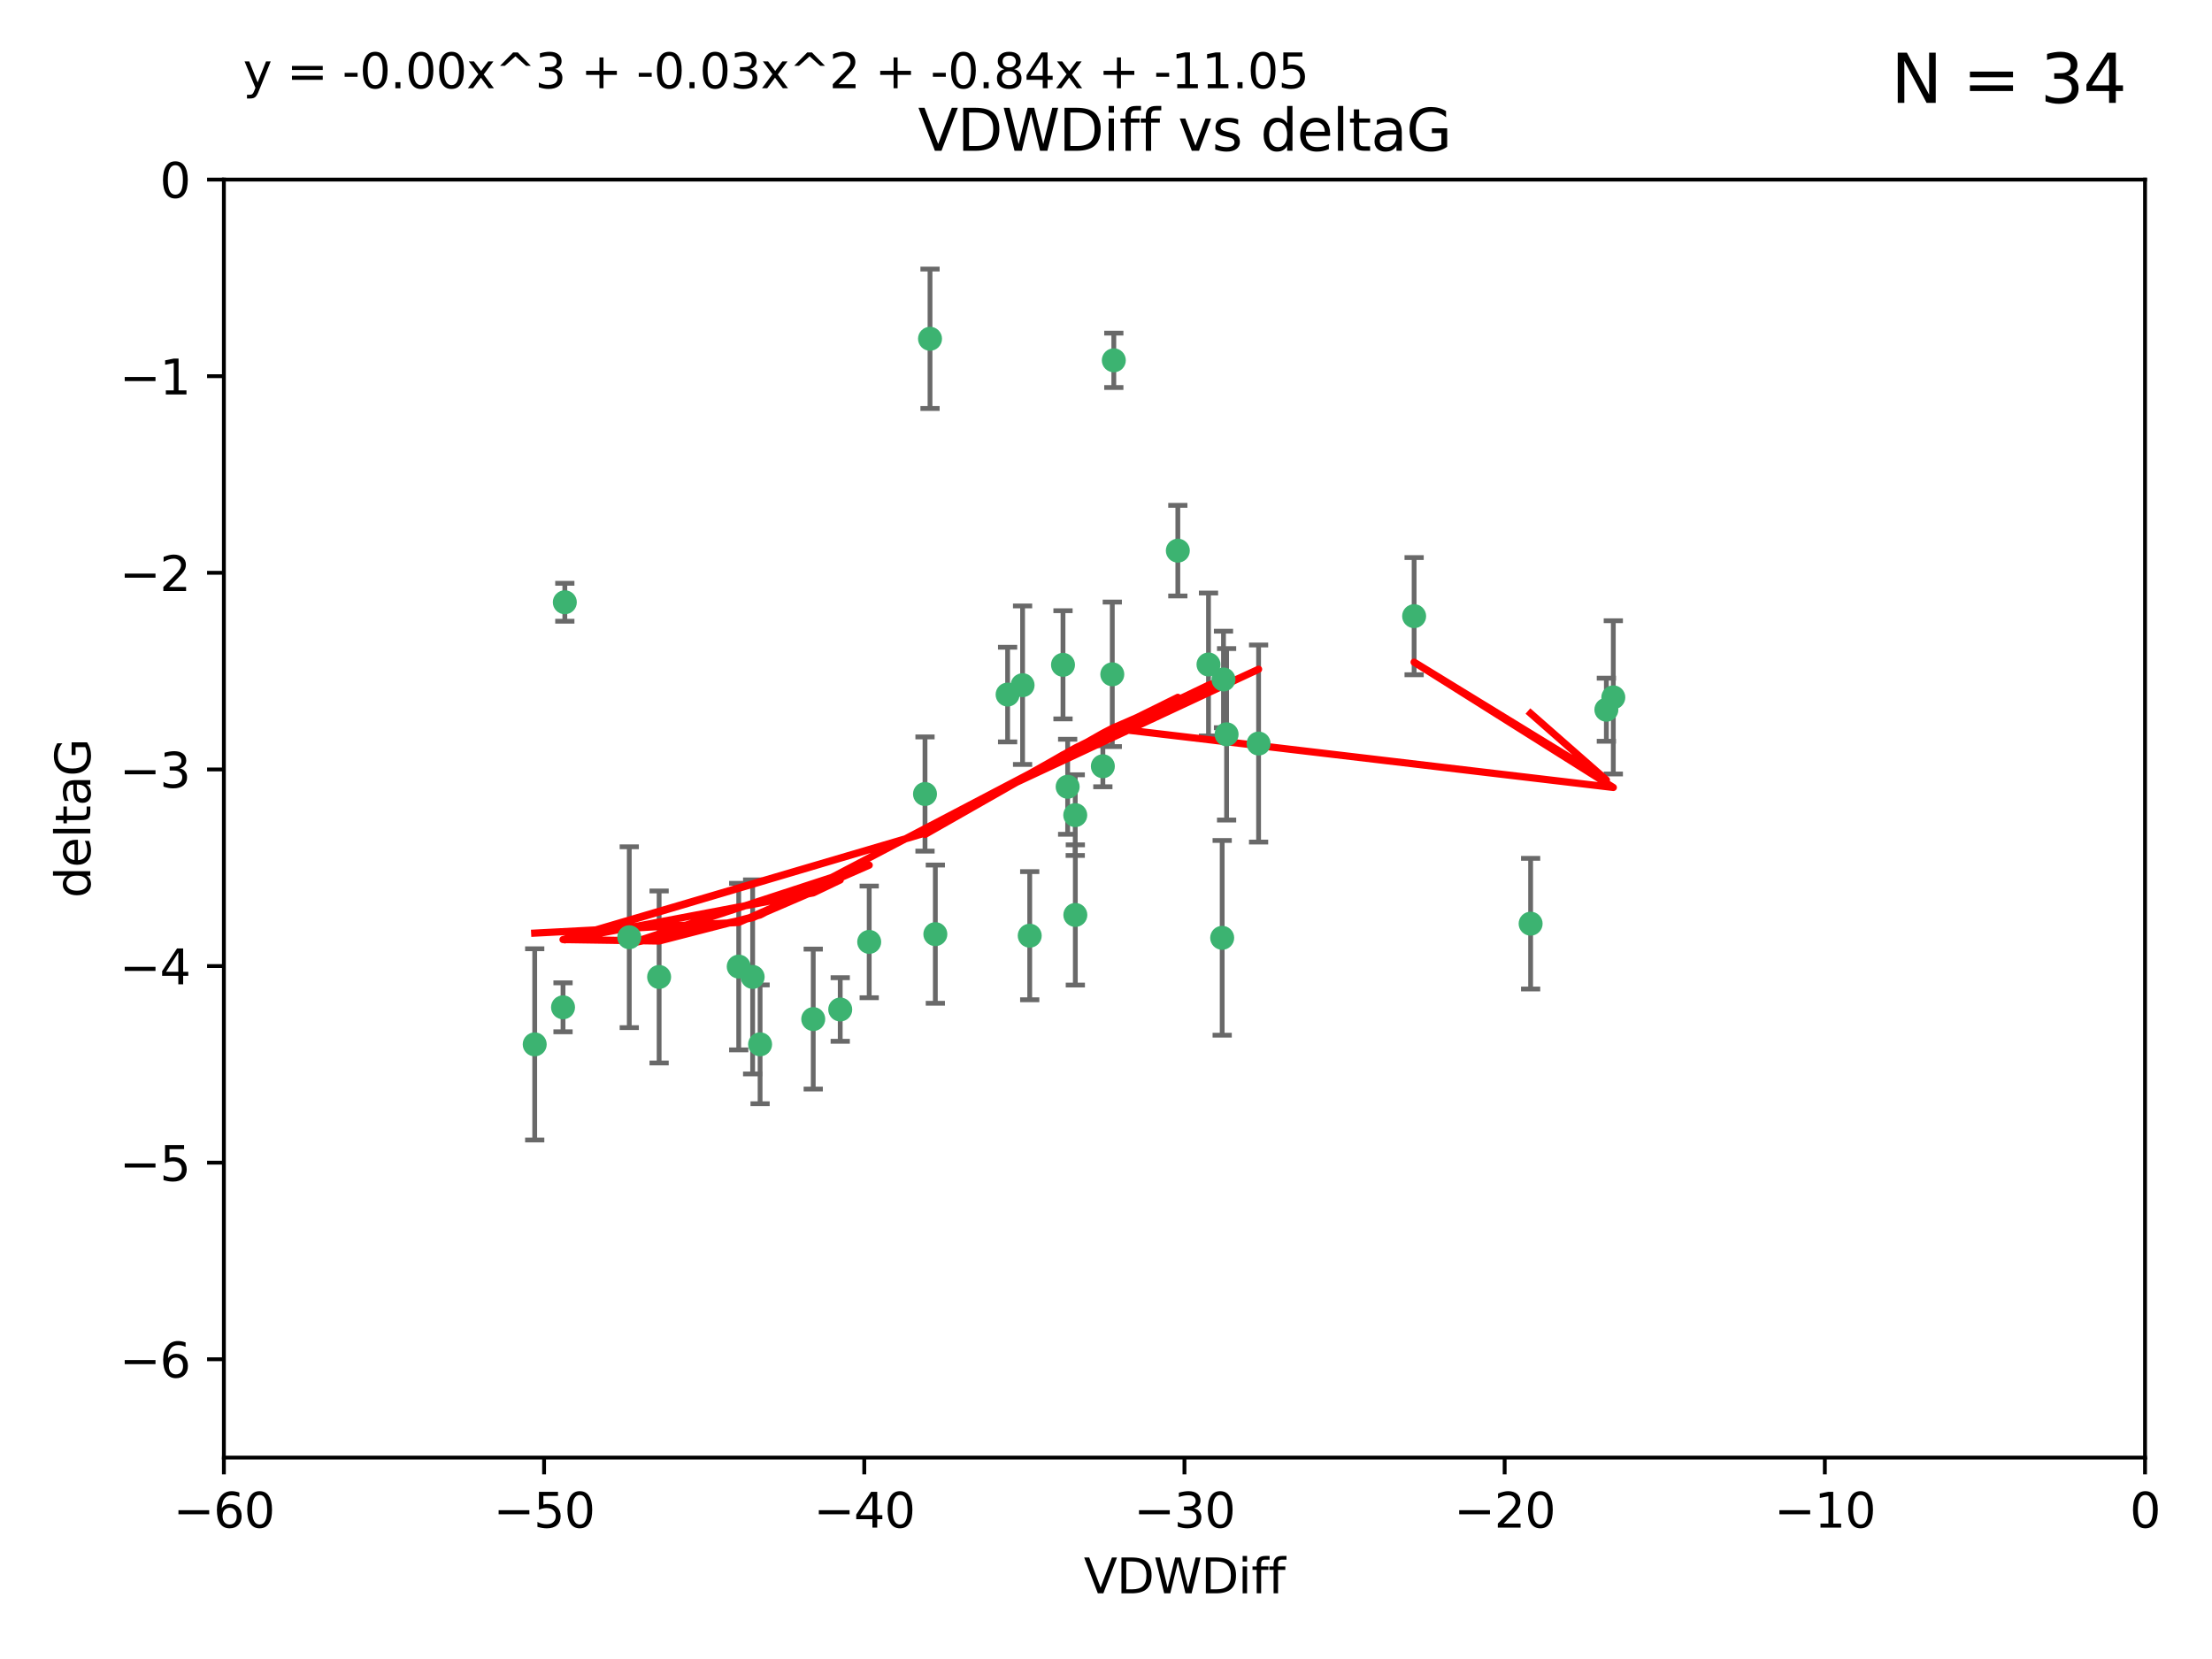 <?xml version="1.0" encoding="utf-8" standalone="no"?>
<!DOCTYPE svg PUBLIC "-//W3C//DTD SVG 1.1//EN"
  "http://www.w3.org/Graphics/SVG/1.1/DTD/svg11.dtd">
<svg xmlns:xlink="http://www.w3.org/1999/xlink" width="460.8pt" height="345.6pt" viewBox="0 0 460.8 345.6" xmlns="http://www.w3.org/2000/svg" version="1.1">
 <defs>
  <style type="text/css">*{stroke-linejoin: round; stroke-linecap: butt}</style>
 </defs>
 <g id="figure_1">
  <g id="patch_1">
   <path d="M 0 345.6 
L 460.8 345.6 
L 460.8 0 
L 0 0 
z
" style="fill: #ffffff"/>
  </g>
  <g id="axes_1">
   <g id="patch_2">
    <path d="M 46.64 303.64 
L 446.85 303.64 
L 446.85 37.411 
L 46.64 37.411 
z
" style="fill: #ffffff"/>
   </g>
   <g id="PathCollection_1">
    <defs>
     <path id="md5f025985d" d="M 0 1.118 
C 0.297 1.118 0.581 1 0.791 0.791 
C 1 0.581 1.118 0.297 1.118 0 
C 1.118 -0.297 1 -0.581 0.791 -0.791 
C 0.581 -1 0.297 -1.118 0 -1.118 
C -0.297 -1.118 -0.581 -1 -0.791 -0.791 
C -1 -0.581 -1.118 -0.297 -1.118 0 
C -1.118 0.297 -1 0.581 -0.791 0.791 
C -0.581 1 -0.297 1.118 0 1.118 
z
" style="stroke: #3cb371"/>
    </defs>
    <g clip-path="url(#p36d79fef6e)">
     <use xlink:href="#md5f025985d" x="111.391" y="217.561" style="fill: #3cb371; stroke: #3cb371"/>
     <use xlink:href="#md5f025985d" x="153.89" y="201.359" style="fill: #3cb371; stroke: #3cb371"/>
     <use xlink:href="#md5f025985d" x="181.071" y="196.215" style="fill: #3cb371; stroke: #3cb371"/>
     <use xlink:href="#md5f025985d" x="131.089" y="195.241" style="fill: #3cb371; stroke: #3cb371"/>
     <use xlink:href="#md5f025985d" x="156.79" y="203.512" style="fill: #3cb371; stroke: #3cb371"/>
     <use xlink:href="#md5f025985d" x="175.035" y="210.297" style="fill: #3cb371; stroke: #3cb371"/>
     <use xlink:href="#md5f025985d" x="169.413" y="212.292" style="fill: #3cb371; stroke: #3cb371"/>
     <use xlink:href="#md5f025985d" x="117.663" y="125.461" style="fill: #3cb371; stroke: #3cb371"/>
     <use xlink:href="#md5f025985d" x="193.74" y="70.573" style="fill: #3cb371; stroke: #3cb371"/>
     <use xlink:href="#md5f025985d" x="117.288" y="209.842" style="fill: #3cb371; stroke: #3cb371"/>
     <use xlink:href="#md5f025985d" x="137.308" y="203.521" style="fill: #3cb371; stroke: #3cb371"/>
     <use xlink:href="#md5f025985d" x="158.341" y="217.55" style="fill: #3cb371; stroke: #3cb371"/>
     <use xlink:href="#md5f025985d" x="214.511" y="194.921" style="fill: #3cb371; stroke: #3cb371"/>
     <use xlink:href="#md5f025985d" x="223.993" y="169.802" style="fill: #3cb371; stroke: #3cb371"/>
     <use xlink:href="#md5f025985d" x="224.011" y="190.598" style="fill: #3cb371; stroke: #3cb371"/>
     <use xlink:href="#md5f025985d" x="245.364" y="114.711" style="fill: #3cb371; stroke: #3cb371"/>
     <use xlink:href="#md5f025985d" x="209.904" y="144.69" style="fill: #3cb371; stroke: #3cb371"/>
     <use xlink:href="#md5f025985d" x="262.187" y="154.893" style="fill: #3cb371; stroke: #3cb371"/>
     <use xlink:href="#md5f025985d" x="213.022" y="142.737" style="fill: #3cb371; stroke: #3cb371"/>
     <use xlink:href="#md5f025985d" x="232.028" y="75.06" style="fill: #3cb371; stroke: #3cb371"/>
     <use xlink:href="#md5f025985d" x="229.746" y="159.625" style="fill: #3cb371; stroke: #3cb371"/>
     <use xlink:href="#md5f025985d" x="192.695" y="165.409" style="fill: #3cb371; stroke: #3cb371"/>
     <use xlink:href="#md5f025985d" x="194.849" y="194.602" style="fill: #3cb371; stroke: #3cb371"/>
     <use xlink:href="#md5f025985d" x="221.442" y="138.495" style="fill: #3cb371; stroke: #3cb371"/>
     <use xlink:href="#md5f025985d" x="251.752" y="138.426" style="fill: #3cb371; stroke: #3cb371"/>
     <use xlink:href="#md5f025985d" x="255.522" y="152.969" style="fill: #3cb371; stroke: #3cb371"/>
     <use xlink:href="#md5f025985d" x="222.412" y="163.898" style="fill: #3cb371; stroke: #3cb371"/>
     <use xlink:href="#md5f025985d" x="254.876" y="141.544" style="fill: #3cb371; stroke: #3cb371"/>
     <use xlink:href="#md5f025985d" x="254.602" y="195.366" style="fill: #3cb371; stroke: #3cb371"/>
     <use xlink:href="#md5f025985d" x="231.711" y="140.472" style="fill: #3cb371; stroke: #3cb371"/>
     <use xlink:href="#md5f025985d" x="336.082" y="145.275" style="fill: #3cb371; stroke: #3cb371"/>
     <use xlink:href="#md5f025985d" x="294.588" y="128.358" style="fill: #3cb371; stroke: #3cb371"/>
     <use xlink:href="#md5f025985d" x="334.635" y="147.846" style="fill: #3cb371; stroke: #3cb371"/>
     <use xlink:href="#md5f025985d" x="318.857" y="192.417" style="fill: #3cb371; stroke: #3cb371"/>
    </g>
   </g>
   <g id="matplotlib.axis_1">
    <g id="xtick_1">
     <g id="line2d_1">
      <defs>
       <path id="mb05885ec20" d="M 0 0 
L 0 3.5 
" style="stroke: #000000; stroke-width: 0.8"/>
      </defs>
      <g>
       <use xlink:href="#mb05885ec20" x="46.64" y="303.64" style="stroke: #000000; stroke-width: 0.8"/>
      </g>
     </g>
     <g id="text_1">
      <!-- −60 -->
      <g transform="translate(36.088 318.238)scale(0.1 -0.1)">
       <defs>
        <path id="DejaVuSans-2212" d="M 678 2272 
L 4684 2272 
L 4684 1741 
L 678 1741 
L 678 2272 
z
" transform="scale(0.016)"/>
        <path id="DejaVuSans-36" d="M 2113 2584 
Q 1688 2584 1439 2293 
Q 1191 2003 1191 1497 
Q 1191 994 1439 701 
Q 1688 409 2113 409 
Q 2538 409 2786 701 
Q 3034 994 3034 1497 
Q 3034 2003 2786 2293 
Q 2538 2584 2113 2584 
z
M 3366 4563 
L 3366 3988 
Q 3128 4100 2886 4159 
Q 2644 4219 2406 4219 
Q 1781 4219 1451 3797 
Q 1122 3375 1075 2522 
Q 1259 2794 1537 2939 
Q 1816 3084 2150 3084 
Q 2853 3084 3261 2657 
Q 3669 2231 3669 1497 
Q 3669 778 3244 343 
Q 2819 -91 2113 -91 
Q 1303 -91 875 529 
Q 447 1150 447 2328 
Q 447 3434 972 4092 
Q 1497 4750 2381 4750 
Q 2619 4750 2861 4703 
Q 3103 4656 3366 4563 
z
" transform="scale(0.016)"/>
        <path id="DejaVuSans-30" d="M 2034 4250 
Q 1547 4250 1301 3770 
Q 1056 3291 1056 2328 
Q 1056 1369 1301 889 
Q 1547 409 2034 409 
Q 2525 409 2770 889 
Q 3016 1369 3016 2328 
Q 3016 3291 2770 3770 
Q 2525 4250 2034 4250 
z
M 2034 4750 
Q 2819 4750 3233 4129 
Q 3647 3509 3647 2328 
Q 3647 1150 3233 529 
Q 2819 -91 2034 -91 
Q 1250 -91 836 529 
Q 422 1150 422 2328 
Q 422 3509 836 4129 
Q 1250 4750 2034 4750 
z
" transform="scale(0.016)"/>
       </defs>
       <use xlink:href="#DejaVuSans-2212"/>
       <use xlink:href="#DejaVuSans-36" x="83.789"/>
       <use xlink:href="#DejaVuSans-30" x="147.412"/>
      </g>
     </g>
    </g>
    <g id="xtick_2">
     <g id="line2d_2">
      <g>
       <use xlink:href="#mb05885ec20" x="113.342" y="303.64" style="stroke: #000000; stroke-width: 0.8"/>
      </g>
     </g>
     <g id="text_2">
      <!-- −50 -->
      <g transform="translate(102.789 318.238)scale(0.1 -0.1)">
       <defs>
        <path id="DejaVuSans-35" d="M 691 4666 
L 3169 4666 
L 3169 4134 
L 1269 4134 
L 1269 2991 
Q 1406 3038 1543 3061 
Q 1681 3084 1819 3084 
Q 2600 3084 3056 2656 
Q 3513 2228 3513 1497 
Q 3513 744 3044 326 
Q 2575 -91 1722 -91 
Q 1428 -91 1123 -41 
Q 819 9 494 109 
L 494 744 
Q 775 591 1075 516 
Q 1375 441 1709 441 
Q 2250 441 2565 725 
Q 2881 1009 2881 1497 
Q 2881 1984 2565 2268 
Q 2250 2553 1709 2553 
Q 1456 2553 1204 2497 
Q 953 2441 691 2322 
L 691 4666 
z
" transform="scale(0.016)"/>
       </defs>
       <use xlink:href="#DejaVuSans-2212"/>
       <use xlink:href="#DejaVuSans-35" x="83.789"/>
       <use xlink:href="#DejaVuSans-30" x="147.412"/>
      </g>
     </g>
    </g>
    <g id="xtick_3">
     <g id="line2d_3">
      <g>
       <use xlink:href="#mb05885ec20" x="180.043" y="303.64" style="stroke: #000000; stroke-width: 0.8"/>
      </g>
     </g>
     <g id="text_3">
      <!-- −40 -->
      <g transform="translate(169.491 318.238)scale(0.1 -0.1)">
       <defs>
        <path id="DejaVuSans-34" d="M 2419 4116 
L 825 1625 
L 2419 1625 
L 2419 4116 
z
M 2253 4666 
L 3047 4666 
L 3047 1625 
L 3713 1625 
L 3713 1100 
L 3047 1100 
L 3047 0 
L 2419 0 
L 2419 1100 
L 313 1100 
L 313 1709 
L 2253 4666 
z
" transform="scale(0.016)"/>
       </defs>
       <use xlink:href="#DejaVuSans-2212"/>
       <use xlink:href="#DejaVuSans-34" x="83.789"/>
       <use xlink:href="#DejaVuSans-30" x="147.412"/>
      </g>
     </g>
    </g>
    <g id="xtick_4">
     <g id="line2d_4">
      <g>
       <use xlink:href="#mb05885ec20" x="246.745" y="303.64" style="stroke: #000000; stroke-width: 0.8"/>
      </g>
     </g>
     <g id="text_4">
      <!-- −30 -->
      <g transform="translate(236.193 318.238)scale(0.1 -0.1)">
       <defs>
        <path id="DejaVuSans-33" d="M 2597 2516 
Q 3050 2419 3304 2112 
Q 3559 1806 3559 1356 
Q 3559 666 3084 287 
Q 2609 -91 1734 -91 
Q 1441 -91 1130 -33 
Q 819 25 488 141 
L 488 750 
Q 750 597 1062 519 
Q 1375 441 1716 441 
Q 2309 441 2620 675 
Q 2931 909 2931 1356 
Q 2931 1769 2642 2001 
Q 2353 2234 1838 2234 
L 1294 2234 
L 1294 2753 
L 1863 2753 
Q 2328 2753 2575 2939 
Q 2822 3125 2822 3475 
Q 2822 3834 2567 4026 
Q 2313 4219 1838 4219 
Q 1578 4219 1281 4162 
Q 984 4106 628 3988 
L 628 4550 
Q 988 4650 1302 4700 
Q 1616 4750 1894 4750 
Q 2613 4750 3031 4423 
Q 3450 4097 3450 3541 
Q 3450 3153 3228 2886 
Q 3006 2619 2597 2516 
z
" transform="scale(0.016)"/>
       </defs>
       <use xlink:href="#DejaVuSans-2212"/>
       <use xlink:href="#DejaVuSans-33" x="83.789"/>
       <use xlink:href="#DejaVuSans-30" x="147.412"/>
      </g>
     </g>
    </g>
    <g id="xtick_5">
     <g id="line2d_5">
      <g>
       <use xlink:href="#mb05885ec20" x="313.447" y="303.64" style="stroke: #000000; stroke-width: 0.8"/>
      </g>
     </g>
     <g id="text_5">
      <!-- −20 -->
      <g transform="translate(302.894 318.238)scale(0.1 -0.1)">
       <defs>
        <path id="DejaVuSans-32" d="M 1228 531 
L 3431 531 
L 3431 0 
L 469 0 
L 469 531 
Q 828 903 1448 1529 
Q 2069 2156 2228 2338 
Q 2531 2678 2651 2914 
Q 2772 3150 2772 3378 
Q 2772 3750 2511 3984 
Q 2250 4219 1831 4219 
Q 1534 4219 1204 4116 
Q 875 4013 500 3803 
L 500 4441 
Q 881 4594 1212 4672 
Q 1544 4750 1819 4750 
Q 2544 4750 2975 4387 
Q 3406 4025 3406 3419 
Q 3406 3131 3298 2873 
Q 3191 2616 2906 2266 
Q 2828 2175 2409 1742 
Q 1991 1309 1228 531 
z
" transform="scale(0.016)"/>
       </defs>
       <use xlink:href="#DejaVuSans-2212"/>
       <use xlink:href="#DejaVuSans-32" x="83.789"/>
       <use xlink:href="#DejaVuSans-30" x="147.412"/>
      </g>
     </g>
    </g>
    <g id="xtick_6">
     <g id="line2d_6">
      <g>
       <use xlink:href="#mb05885ec20" x="380.148" y="303.64" style="stroke: #000000; stroke-width: 0.8"/>
      </g>
     </g>
     <g id="text_6">
      <!-- −10 -->
      <g transform="translate(369.596 318.238)scale(0.1 -0.1)">
       <defs>
        <path id="DejaVuSans-31" d="M 794 531 
L 1825 531 
L 1825 4091 
L 703 3866 
L 703 4441 
L 1819 4666 
L 2450 4666 
L 2450 531 
L 3481 531 
L 3481 0 
L 794 0 
L 794 531 
z
" transform="scale(0.016)"/>
       </defs>
       <use xlink:href="#DejaVuSans-2212"/>
       <use xlink:href="#DejaVuSans-31" x="83.789"/>
       <use xlink:href="#DejaVuSans-30" x="147.412"/>
      </g>
     </g>
    </g>
    <g id="xtick_7">
     <g id="line2d_7">
      <g>
       <use xlink:href="#mb05885ec20" x="446.85" y="303.64" style="stroke: #000000; stroke-width: 0.8"/>
      </g>
     </g>
     <g id="text_7">
      <!-- 0 -->
      <g transform="translate(443.669 318.238)scale(0.1 -0.1)">
       <use xlink:href="#DejaVuSans-30"/>
      </g>
     </g>
    </g>
    <g id="text_8">
     <!-- VDWDiff -->
     <g transform="translate(225.772 331.917)scale(0.1 -0.1)">
      <defs>
       <path id="DejaVuSans-56" d="M 1831 0 
L 50 4666 
L 709 4666 
L 2188 738 
L 3669 4666 
L 4325 4666 
L 2547 0 
L 1831 0 
z
" transform="scale(0.016)"/>
       <path id="DejaVuSans-44" d="M 1259 4147 
L 1259 519 
L 2022 519 
Q 2988 519 3436 956 
Q 3884 1394 3884 2338 
Q 3884 3275 3436 3711 
Q 2988 4147 2022 4147 
L 1259 4147 
z
M 628 4666 
L 1925 4666 
Q 3281 4666 3915 4102 
Q 4550 3538 4550 2338 
Q 4550 1131 3912 565 
Q 3275 0 1925 0 
L 628 0 
L 628 4666 
z
" transform="scale(0.016)"/>
       <path id="DejaVuSans-57" d="M 213 4666 
L 850 4666 
L 1831 722 
L 2809 4666 
L 3519 4666 
L 4500 722 
L 5478 4666 
L 6119 4666 
L 4947 0 
L 4153 0 
L 3169 4050 
L 2175 0 
L 1381 0 
L 213 4666 
z
" transform="scale(0.016)"/>
       <path id="DejaVuSans-69" d="M 603 3500 
L 1178 3500 
L 1178 0 
L 603 0 
L 603 3500 
z
M 603 4863 
L 1178 4863 
L 1178 4134 
L 603 4134 
L 603 4863 
z
" transform="scale(0.016)"/>
       <path id="DejaVuSans-66" d="M 2375 4863 
L 2375 4384 
L 1825 4384 
Q 1516 4384 1395 4259 
Q 1275 4134 1275 3809 
L 1275 3500 
L 2222 3500 
L 2222 3053 
L 1275 3053 
L 1275 0 
L 697 0 
L 697 3053 
L 147 3053 
L 147 3500 
L 697 3500 
L 697 3744 
Q 697 4328 969 4595 
Q 1241 4863 1831 4863 
L 2375 4863 
z
" transform="scale(0.016)"/>
      </defs>
      <use xlink:href="#DejaVuSans-56"/>
      <use xlink:href="#DejaVuSans-44" x="68.408"/>
      <use xlink:href="#DejaVuSans-57" x="145.41"/>
      <use xlink:href="#DejaVuSans-44" x="244.287"/>
      <use xlink:href="#DejaVuSans-69" x="321.289"/>
      <use xlink:href="#DejaVuSans-66" x="349.072"/>
      <use xlink:href="#DejaVuSans-66" x="384.277"/>
     </g>
    </g>
   </g>
   <g id="matplotlib.axis_2">
    <g id="ytick_1">
     <g id="line2d_8">
      <defs>
       <path id="md72af93422" d="M 0 0 
L -3.5 0 
" style="stroke: #000000; stroke-width: 0.8"/>
      </defs>
      <g>
       <use xlink:href="#md72af93422" x="46.64" y="283.161" style="stroke: #000000; stroke-width: 0.8"/>
      </g>
     </g>
     <g id="text_9">
      <!-- −6 -->
      <g transform="translate(24.898 286.96)scale(0.1 -0.1)">
       <use xlink:href="#DejaVuSans-2212"/>
       <use xlink:href="#DejaVuSans-36" x="83.789"/>
      </g>
     </g>
    </g>
    <g id="ytick_2">
     <g id="line2d_9">
      <g>
       <use xlink:href="#md72af93422" x="46.64" y="242.203" style="stroke: #000000; stroke-width: 0.8"/>
      </g>
     </g>
     <g id="text_10">
      <!-- −5 -->
      <g transform="translate(24.898 246.002)scale(0.1 -0.1)">
       <use xlink:href="#DejaVuSans-2212"/>
       <use xlink:href="#DejaVuSans-35" x="83.789"/>
      </g>
     </g>
    </g>
    <g id="ytick_3">
     <g id="line2d_10">
      <g>
       <use xlink:href="#md72af93422" x="46.64" y="201.244" style="stroke: #000000; stroke-width: 0.8"/>
      </g>
     </g>
     <g id="text_11">
      <!-- −4 -->
      <g transform="translate(24.898 205.044)scale(0.1 -0.1)">
       <use xlink:href="#DejaVuSans-2212"/>
       <use xlink:href="#DejaVuSans-34" x="83.789"/>
      </g>
     </g>
    </g>
    <g id="ytick_4">
     <g id="line2d_11">
      <g>
       <use xlink:href="#md72af93422" x="46.64" y="160.286" style="stroke: #000000; stroke-width: 0.8"/>
      </g>
     </g>
     <g id="text_12">
      <!-- −3 -->
      <g transform="translate(24.898 164.085)scale(0.1 -0.1)">
       <use xlink:href="#DejaVuSans-2212"/>
       <use xlink:href="#DejaVuSans-33" x="83.789"/>
      </g>
     </g>
    </g>
    <g id="ytick_5">
     <g id="line2d_12">
      <g>
       <use xlink:href="#md72af93422" x="46.64" y="119.328" style="stroke: #000000; stroke-width: 0.8"/>
      </g>
     </g>
     <g id="text_13">
      <!-- −2 -->
      <g transform="translate(24.898 123.127)scale(0.1 -0.1)">
       <use xlink:href="#DejaVuSans-2212"/>
       <use xlink:href="#DejaVuSans-32" x="83.789"/>
      </g>
     </g>
    </g>
    <g id="ytick_6">
     <g id="line2d_13">
      <g>
       <use xlink:href="#md72af93422" x="46.64" y="78.369" style="stroke: #000000; stroke-width: 0.8"/>
      </g>
     </g>
     <g id="text_14">
      <!-- −1 -->
      <g transform="translate(24.898 82.169)scale(0.1 -0.1)">
       <use xlink:href="#DejaVuSans-2212"/>
       <use xlink:href="#DejaVuSans-31" x="83.789"/>
      </g>
     </g>
    </g>
    <g id="ytick_7">
     <g id="line2d_14">
      <g>
       <use xlink:href="#md72af93422" x="46.64" y="37.411" style="stroke: #000000; stroke-width: 0.8"/>
      </g>
     </g>
     <g id="text_15">
      <!-- 0 -->
      <g transform="translate(33.278 41.21)scale(0.1 -0.1)">
       <use xlink:href="#DejaVuSans-30"/>
      </g>
     </g>
    </g>
    <g id="text_16">
     <!-- deltaG -->
     <g transform="translate(18.818 187.064)rotate(-90)scale(0.1 -0.1)">
      <defs>
       <path id="DejaVuSans-64" d="M 2906 2969 
L 2906 4863 
L 3481 4863 
L 3481 0 
L 2906 0 
L 2906 525 
Q 2725 213 2448 61 
Q 2172 -91 1784 -91 
Q 1150 -91 751 415 
Q 353 922 353 1747 
Q 353 2572 751 3078 
Q 1150 3584 1784 3584 
Q 2172 3584 2448 3432 
Q 2725 3281 2906 2969 
z
M 947 1747 
Q 947 1113 1208 752 
Q 1469 391 1925 391 
Q 2381 391 2643 752 
Q 2906 1113 2906 1747 
Q 2906 2381 2643 2742 
Q 2381 3103 1925 3103 
Q 1469 3103 1208 2742 
Q 947 2381 947 1747 
z
" transform="scale(0.016)"/>
       <path id="DejaVuSans-65" d="M 3597 1894 
L 3597 1613 
L 953 1613 
Q 991 1019 1311 708 
Q 1631 397 2203 397 
Q 2534 397 2845 478 
Q 3156 559 3463 722 
L 3463 178 
Q 3153 47 2828 -22 
Q 2503 -91 2169 -91 
Q 1331 -91 842 396 
Q 353 884 353 1716 
Q 353 2575 817 3079 
Q 1281 3584 2069 3584 
Q 2775 3584 3186 3129 
Q 3597 2675 3597 1894 
z
M 3022 2063 
Q 3016 2534 2758 2815 
Q 2500 3097 2075 3097 
Q 1594 3097 1305 2825 
Q 1016 2553 972 2059 
L 3022 2063 
z
" transform="scale(0.016)"/>
       <path id="DejaVuSans-6c" d="M 603 4863 
L 1178 4863 
L 1178 0 
L 603 0 
L 603 4863 
z
" transform="scale(0.016)"/>
       <path id="DejaVuSans-74" d="M 1172 4494 
L 1172 3500 
L 2356 3500 
L 2356 3053 
L 1172 3053 
L 1172 1153 
Q 1172 725 1289 603 
Q 1406 481 1766 481 
L 2356 481 
L 2356 0 
L 1766 0 
Q 1100 0 847 248 
Q 594 497 594 1153 
L 594 3053 
L 172 3053 
L 172 3500 
L 594 3500 
L 594 4494 
L 1172 4494 
z
" transform="scale(0.016)"/>
       <path id="DejaVuSans-61" d="M 2194 1759 
Q 1497 1759 1228 1600 
Q 959 1441 959 1056 
Q 959 750 1161 570 
Q 1363 391 1709 391 
Q 2188 391 2477 730 
Q 2766 1069 2766 1631 
L 2766 1759 
L 2194 1759 
z
M 3341 1997 
L 3341 0 
L 2766 0 
L 2766 531 
Q 2569 213 2275 61 
Q 1981 -91 1556 -91 
Q 1019 -91 701 211 
Q 384 513 384 1019 
Q 384 1609 779 1909 
Q 1175 2209 1959 2209 
L 2766 2209 
L 2766 2266 
Q 2766 2663 2505 2880 
Q 2244 3097 1772 3097 
Q 1472 3097 1187 3025 
Q 903 2953 641 2809 
L 641 3341 
Q 956 3463 1253 3523 
Q 1550 3584 1831 3584 
Q 2591 3584 2966 3190 
Q 3341 2797 3341 1997 
z
" transform="scale(0.016)"/>
       <path id="DejaVuSans-47" d="M 3809 666 
L 3809 1919 
L 2778 1919 
L 2778 2438 
L 4434 2438 
L 4434 434 
Q 4069 175 3628 42 
Q 3188 -91 2688 -91 
Q 1594 -91 976 548 
Q 359 1188 359 2328 
Q 359 3472 976 4111 
Q 1594 4750 2688 4750 
Q 3144 4750 3555 4637 
Q 3966 4525 4313 4306 
L 4313 3634 
Q 3963 3931 3569 4081 
Q 3175 4231 2741 4231 
Q 1884 4231 1454 3753 
Q 1025 3275 1025 2328 
Q 1025 1384 1454 906 
Q 1884 428 2741 428 
Q 3075 428 3337 486 
Q 3600 544 3809 666 
z
" transform="scale(0.016)"/>
      </defs>
      <use xlink:href="#DejaVuSans-64"/>
      <use xlink:href="#DejaVuSans-65" x="63.477"/>
      <use xlink:href="#DejaVuSans-6c" x="125"/>
      <use xlink:href="#DejaVuSans-74" x="152.783"/>
      <use xlink:href="#DejaVuSans-61" x="191.992"/>
      <use xlink:href="#DejaVuSans-47" x="253.271"/>
     </g>
    </g>
   </g>
   <g id="LineCollection_1">
    <path d="M 111.391 237.476 
L 111.391 197.647 
" clip-path="url(#p36d79fef6e)" style="fill: none; stroke: #696969"/>
    <path d="M 153.89 218.714 
L 153.89 184.003 
" clip-path="url(#p36d79fef6e)" style="fill: none; stroke: #696969"/>
    <path d="M 181.071 207.848 
L 181.071 184.582 
" clip-path="url(#p36d79fef6e)" style="fill: none; stroke: #696969"/>
    <path d="M 131.089 214.079 
L 131.089 176.403 
" clip-path="url(#p36d79fef6e)" style="fill: none; stroke: #696969"/>
    <path d="M 156.79 223.723 
L 156.79 183.3 
" clip-path="url(#p36d79fef6e)" style="fill: none; stroke: #696969"/>
    <path d="M 175.035 216.92 
L 175.035 203.674 
" clip-path="url(#p36d79fef6e)" style="fill: none; stroke: #696969"/>
    <path d="M 169.413 226.871 
L 169.413 197.713 
" clip-path="url(#p36d79fef6e)" style="fill: none; stroke: #696969"/>
    <path d="M 117.663 129.41 
L 117.663 121.511 
" clip-path="url(#p36d79fef6e)" style="fill: none; stroke: #696969"/>
    <path d="M 193.74 85.093 
L 193.74 56.052 
" clip-path="url(#p36d79fef6e)" style="fill: none; stroke: #696969"/>
    <path d="M 117.288 214.942 
L 117.288 204.742 
" clip-path="url(#p36d79fef6e)" style="fill: none; stroke: #696969"/>
    <path d="M 137.308 221.437 
L 137.308 185.605 
" clip-path="url(#p36d79fef6e)" style="fill: none; stroke: #696969"/>
    <path d="M 158.341 229.923 
L 158.341 205.176 
" clip-path="url(#p36d79fef6e)" style="fill: none; stroke: #696969"/>
    <path d="M 214.511 208.271 
L 214.511 181.571 
" clip-path="url(#p36d79fef6e)" style="fill: none; stroke: #696969"/>
    <path d="M 223.993 178.203 
L 223.993 161.401 
" clip-path="url(#p36d79fef6e)" style="fill: none; stroke: #696969"/>
    <path d="M 224.011 205.205 
L 224.011 175.991 
" clip-path="url(#p36d79fef6e)" style="fill: none; stroke: #696969"/>
    <path d="M 245.364 124.149 
L 245.364 105.273 
" clip-path="url(#p36d79fef6e)" style="fill: none; stroke: #696969"/>
    <path d="M 209.904 154.549 
L 209.904 134.832 
" clip-path="url(#p36d79fef6e)" style="fill: none; stroke: #696969"/>
    <path d="M 262.187 175.42 
L 262.187 134.366 
" clip-path="url(#p36d79fef6e)" style="fill: none; stroke: #696969"/>
    <path d="M 213.022 159.244 
L 213.022 126.229 
" clip-path="url(#p36d79fef6e)" style="fill: none; stroke: #696969"/>
    <path d="M 232.028 80.722 
L 232.028 69.397 
" clip-path="url(#p36d79fef6e)" style="fill: none; stroke: #696969"/>
    <path d="M 229.746 163.897 
L 229.746 155.353 
" clip-path="url(#p36d79fef6e)" style="fill: none; stroke: #696969"/>
    <path d="M 192.695 177.304 
L 192.695 153.514 
" clip-path="url(#p36d79fef6e)" style="fill: none; stroke: #696969"/>
    <path d="M 194.849 208.999 
L 194.849 180.205 
" clip-path="url(#p36d79fef6e)" style="fill: none; stroke: #696969"/>
    <path d="M 221.442 149.762 
L 221.442 127.227 
" clip-path="url(#p36d79fef6e)" style="fill: none; stroke: #696969"/>
    <path d="M 251.752 153.316 
L 251.752 123.537 
" clip-path="url(#p36d79fef6e)" style="fill: none; stroke: #696969"/>
    <path d="M 255.522 170.828 
L 255.522 135.11 
" clip-path="url(#p36d79fef6e)" style="fill: none; stroke: #696969"/>
    <path d="M 222.412 173.799 
L 222.412 153.996 
" clip-path="url(#p36d79fef6e)" style="fill: none; stroke: #696969"/>
    <path d="M 254.876 151.597 
L 254.876 131.491 
" clip-path="url(#p36d79fef6e)" style="fill: none; stroke: #696969"/>
    <path d="M 254.602 215.649 
L 254.602 175.082 
" clip-path="url(#p36d79fef6e)" style="fill: none; stroke: #696969"/>
    <path d="M 231.711 155.522 
L 231.711 125.422 
" clip-path="url(#p36d79fef6e)" style="fill: none; stroke: #696969"/>
    <path d="M 336.082 161.24 
L 336.082 129.31 
" clip-path="url(#p36d79fef6e)" style="fill: none; stroke: #696969"/>
    <path d="M 294.588 140.564 
L 294.588 116.153 
" clip-path="url(#p36d79fef6e)" style="fill: none; stroke: #696969"/>
    <path d="M 334.635 154.416 
L 334.635 141.276 
" clip-path="url(#p36d79fef6e)" style="fill: none; stroke: #696969"/>
    <path d="M 318.857 206.028 
L 318.857 178.805 
" clip-path="url(#p36d79fef6e)" style="fill: none; stroke: #696969"/>
   </g>
   <g id="line2d_15">
    <defs>
     <path id="m63f52302ac" d="M 2 0 
L -2 -0 
" style="stroke: #696969"/>
    </defs>
    <g clip-path="url(#p36d79fef6e)">
     <use xlink:href="#m63f52302ac" x="111.391" y="237.476" style="fill: #696969; stroke: #696969"/>
     <use xlink:href="#m63f52302ac" x="153.89" y="218.714" style="fill: #696969; stroke: #696969"/>
     <use xlink:href="#m63f52302ac" x="181.071" y="207.848" style="fill: #696969; stroke: #696969"/>
     <use xlink:href="#m63f52302ac" x="131.089" y="214.079" style="fill: #696969; stroke: #696969"/>
     <use xlink:href="#m63f52302ac" x="156.79" y="223.723" style="fill: #696969; stroke: #696969"/>
     <use xlink:href="#m63f52302ac" x="175.035" y="216.92" style="fill: #696969; stroke: #696969"/>
     <use xlink:href="#m63f52302ac" x="169.413" y="226.871" style="fill: #696969; stroke: #696969"/>
     <use xlink:href="#m63f52302ac" x="117.663" y="129.41" style="fill: #696969; stroke: #696969"/>
     <use xlink:href="#m63f52302ac" x="193.74" y="85.093" style="fill: #696969; stroke: #696969"/>
     <use xlink:href="#m63f52302ac" x="117.288" y="214.942" style="fill: #696969; stroke: #696969"/>
     <use xlink:href="#m63f52302ac" x="137.308" y="221.437" style="fill: #696969; stroke: #696969"/>
     <use xlink:href="#m63f52302ac" x="158.341" y="229.923" style="fill: #696969; stroke: #696969"/>
     <use xlink:href="#m63f52302ac" x="214.511" y="208.271" style="fill: #696969; stroke: #696969"/>
     <use xlink:href="#m63f52302ac" x="223.993" y="178.203" style="fill: #696969; stroke: #696969"/>
     <use xlink:href="#m63f52302ac" x="224.011" y="205.205" style="fill: #696969; stroke: #696969"/>
     <use xlink:href="#m63f52302ac" x="245.364" y="124.149" style="fill: #696969; stroke: #696969"/>
     <use xlink:href="#m63f52302ac" x="209.904" y="154.549" style="fill: #696969; stroke: #696969"/>
     <use xlink:href="#m63f52302ac" x="262.187" y="175.42" style="fill: #696969; stroke: #696969"/>
     <use xlink:href="#m63f52302ac" x="213.022" y="159.244" style="fill: #696969; stroke: #696969"/>
     <use xlink:href="#m63f52302ac" x="232.028" y="80.722" style="fill: #696969; stroke: #696969"/>
     <use xlink:href="#m63f52302ac" x="229.746" y="163.897" style="fill: #696969; stroke: #696969"/>
     <use xlink:href="#m63f52302ac" x="192.695" y="177.304" style="fill: #696969; stroke: #696969"/>
     <use xlink:href="#m63f52302ac" x="194.849" y="208.999" style="fill: #696969; stroke: #696969"/>
     <use xlink:href="#m63f52302ac" x="221.442" y="149.762" style="fill: #696969; stroke: #696969"/>
     <use xlink:href="#m63f52302ac" x="251.752" y="153.316" style="fill: #696969; stroke: #696969"/>
     <use xlink:href="#m63f52302ac" x="255.522" y="170.828" style="fill: #696969; stroke: #696969"/>
     <use xlink:href="#m63f52302ac" x="222.412" y="173.799" style="fill: #696969; stroke: #696969"/>
     <use xlink:href="#m63f52302ac" x="254.876" y="151.597" style="fill: #696969; stroke: #696969"/>
     <use xlink:href="#m63f52302ac" x="254.602" y="215.649" style="fill: #696969; stroke: #696969"/>
     <use xlink:href="#m63f52302ac" x="231.711" y="155.522" style="fill: #696969; stroke: #696969"/>
     <use xlink:href="#m63f52302ac" x="336.082" y="161.24" style="fill: #696969; stroke: #696969"/>
     <use xlink:href="#m63f52302ac" x="294.588" y="140.564" style="fill: #696969; stroke: #696969"/>
     <use xlink:href="#m63f52302ac" x="334.635" y="154.416" style="fill: #696969; stroke: #696969"/>
     <use xlink:href="#m63f52302ac" x="318.857" y="206.028" style="fill: #696969; stroke: #696969"/>
    </g>
   </g>
   <g id="line2d_16">
    <g clip-path="url(#p36d79fef6e)">
     <use xlink:href="#m63f52302ac" x="111.391" y="197.647" style="fill: #696969; stroke: #696969"/>
     <use xlink:href="#m63f52302ac" x="153.89" y="184.003" style="fill: #696969; stroke: #696969"/>
     <use xlink:href="#m63f52302ac" x="181.071" y="184.582" style="fill: #696969; stroke: #696969"/>
     <use xlink:href="#m63f52302ac" x="131.089" y="176.403" style="fill: #696969; stroke: #696969"/>
     <use xlink:href="#m63f52302ac" x="156.79" y="183.3" style="fill: #696969; stroke: #696969"/>
     <use xlink:href="#m63f52302ac" x="175.035" y="203.674" style="fill: #696969; stroke: #696969"/>
     <use xlink:href="#m63f52302ac" x="169.413" y="197.713" style="fill: #696969; stroke: #696969"/>
     <use xlink:href="#m63f52302ac" x="117.663" y="121.511" style="fill: #696969; stroke: #696969"/>
     <use xlink:href="#m63f52302ac" x="193.74" y="56.052" style="fill: #696969; stroke: #696969"/>
     <use xlink:href="#m63f52302ac" x="117.288" y="204.742" style="fill: #696969; stroke: #696969"/>
     <use xlink:href="#m63f52302ac" x="137.308" y="185.605" style="fill: #696969; stroke: #696969"/>
     <use xlink:href="#m63f52302ac" x="158.341" y="205.176" style="fill: #696969; stroke: #696969"/>
     <use xlink:href="#m63f52302ac" x="214.511" y="181.571" style="fill: #696969; stroke: #696969"/>
     <use xlink:href="#m63f52302ac" x="223.993" y="161.401" style="fill: #696969; stroke: #696969"/>
     <use xlink:href="#m63f52302ac" x="224.011" y="175.991" style="fill: #696969; stroke: #696969"/>
     <use xlink:href="#m63f52302ac" x="245.364" y="105.273" style="fill: #696969; stroke: #696969"/>
     <use xlink:href="#m63f52302ac" x="209.904" y="134.832" style="fill: #696969; stroke: #696969"/>
     <use xlink:href="#m63f52302ac" x="262.187" y="134.366" style="fill: #696969; stroke: #696969"/>
     <use xlink:href="#m63f52302ac" x="213.022" y="126.229" style="fill: #696969; stroke: #696969"/>
     <use xlink:href="#m63f52302ac" x="232.028" y="69.397" style="fill: #696969; stroke: #696969"/>
     <use xlink:href="#m63f52302ac" x="229.746" y="155.353" style="fill: #696969; stroke: #696969"/>
     <use xlink:href="#m63f52302ac" x="192.695" y="153.514" style="fill: #696969; stroke: #696969"/>
     <use xlink:href="#m63f52302ac" x="194.849" y="180.205" style="fill: #696969; stroke: #696969"/>
     <use xlink:href="#m63f52302ac" x="221.442" y="127.227" style="fill: #696969; stroke: #696969"/>
     <use xlink:href="#m63f52302ac" x="251.752" y="123.537" style="fill: #696969; stroke: #696969"/>
     <use xlink:href="#m63f52302ac" x="255.522" y="135.11" style="fill: #696969; stroke: #696969"/>
     <use xlink:href="#m63f52302ac" x="222.412" y="153.996" style="fill: #696969; stroke: #696969"/>
     <use xlink:href="#m63f52302ac" x="254.876" y="131.491" style="fill: #696969; stroke: #696969"/>
     <use xlink:href="#m63f52302ac" x="254.602" y="175.082" style="fill: #696969; stroke: #696969"/>
     <use xlink:href="#m63f52302ac" x="231.711" y="125.422" style="fill: #696969; stroke: #696969"/>
     <use xlink:href="#m63f52302ac" x="336.082" y="129.31" style="fill: #696969; stroke: #696969"/>
     <use xlink:href="#m63f52302ac" x="294.588" y="116.153" style="fill: #696969; stroke: #696969"/>
     <use xlink:href="#m63f52302ac" x="334.635" y="141.276" style="fill: #696969; stroke: #696969"/>
     <use xlink:href="#m63f52302ac" x="318.857" y="178.805" style="fill: #696969; stroke: #696969"/>
    </g>
   </g>
   <g id="line2d_17">
    <path d="M 111.391 194.386 
L 153.89 192.162 
L 181.071 180.229 
L 131.089 196.585 
L 156.79 191.175 
L 175.035 183.32 
L 169.413 186.006 
L 117.663 195.792 
L 193.74 173.233 
L 117.288 195.728 
L 137.308 196.033 
L 158.341 190.613 
L 214.511 161.171 
L 223.993 155.826 
L 224.011 155.816 
L 245.364 145.268 
L 209.904 163.839 
L 262.187 139.415 
L 213.022 162.03 
L 232.028 151.553 
L 229.746 152.736 
L 192.695 173.829 
L 194.849 172.597 
L 221.442 157.238 
L 251.752 142.73 
L 255.522 141.405 
L 222.412 156.699 
L 254.876 141.622 
L 254.602 141.715 
L 231.711 151.716 
L 336.082 164.044 
L 294.588 137.942 
L 334.635 162.467 
L 318.857 148.614 
" clip-path="url(#p36d79fef6e)" style="fill: none; stroke: #ff0000; stroke-width: 1.5; stroke-linecap: square"/>
   </g>
   <g id="line2d_18">
    <defs>
     <path id="m88e464b1cd" d="M 0 2 
C 0.53 2 1.039 1.789 1.414 1.414 
C 1.789 1.039 2 0.53 2 0 
C 2 -0.53 1.789 -1.039 1.414 -1.414 
C 1.039 -1.789 0.53 -2 0 -2 
C -0.53 -2 -1.039 -1.789 -1.414 -1.414 
C -1.789 -1.039 -2 -0.53 -2 0 
C -2 0.53 -1.789 1.039 -1.414 1.414 
C -1.039 1.789 -0.53 2 0 2 
z
" style="stroke: #3cb371"/>
    </defs>
    <g clip-path="url(#p36d79fef6e)">
     <use xlink:href="#m88e464b1cd" x="111.391" y="217.561" style="fill: #3cb371; stroke: #3cb371"/>
     <use xlink:href="#m88e464b1cd" x="153.89" y="201.359" style="fill: #3cb371; stroke: #3cb371"/>
     <use xlink:href="#m88e464b1cd" x="181.071" y="196.215" style="fill: #3cb371; stroke: #3cb371"/>
     <use xlink:href="#m88e464b1cd" x="131.089" y="195.241" style="fill: #3cb371; stroke: #3cb371"/>
     <use xlink:href="#m88e464b1cd" x="156.79" y="203.512" style="fill: #3cb371; stroke: #3cb371"/>
     <use xlink:href="#m88e464b1cd" x="175.035" y="210.297" style="fill: #3cb371; stroke: #3cb371"/>
     <use xlink:href="#m88e464b1cd" x="169.413" y="212.292" style="fill: #3cb371; stroke: #3cb371"/>
     <use xlink:href="#m88e464b1cd" x="117.663" y="125.461" style="fill: #3cb371; stroke: #3cb371"/>
     <use xlink:href="#m88e464b1cd" x="193.74" y="70.573" style="fill: #3cb371; stroke: #3cb371"/>
     <use xlink:href="#m88e464b1cd" x="117.288" y="209.842" style="fill: #3cb371; stroke: #3cb371"/>
     <use xlink:href="#m88e464b1cd" x="137.308" y="203.521" style="fill: #3cb371; stroke: #3cb371"/>
     <use xlink:href="#m88e464b1cd" x="158.341" y="217.55" style="fill: #3cb371; stroke: #3cb371"/>
     <use xlink:href="#m88e464b1cd" x="214.511" y="194.921" style="fill: #3cb371; stroke: #3cb371"/>
     <use xlink:href="#m88e464b1cd" x="223.993" y="169.802" style="fill: #3cb371; stroke: #3cb371"/>
     <use xlink:href="#m88e464b1cd" x="224.011" y="190.598" style="fill: #3cb371; stroke: #3cb371"/>
     <use xlink:href="#m88e464b1cd" x="245.364" y="114.711" style="fill: #3cb371; stroke: #3cb371"/>
     <use xlink:href="#m88e464b1cd" x="209.904" y="144.69" style="fill: #3cb371; stroke: #3cb371"/>
     <use xlink:href="#m88e464b1cd" x="262.187" y="154.893" style="fill: #3cb371; stroke: #3cb371"/>
     <use xlink:href="#m88e464b1cd" x="213.022" y="142.737" style="fill: #3cb371; stroke: #3cb371"/>
     <use xlink:href="#m88e464b1cd" x="232.028" y="75.06" style="fill: #3cb371; stroke: #3cb371"/>
     <use xlink:href="#m88e464b1cd" x="229.746" y="159.625" style="fill: #3cb371; stroke: #3cb371"/>
     <use xlink:href="#m88e464b1cd" x="192.695" y="165.409" style="fill: #3cb371; stroke: #3cb371"/>
     <use xlink:href="#m88e464b1cd" x="194.849" y="194.602" style="fill: #3cb371; stroke: #3cb371"/>
     <use xlink:href="#m88e464b1cd" x="221.442" y="138.495" style="fill: #3cb371; stroke: #3cb371"/>
     <use xlink:href="#m88e464b1cd" x="251.752" y="138.426" style="fill: #3cb371; stroke: #3cb371"/>
     <use xlink:href="#m88e464b1cd" x="255.522" y="152.969" style="fill: #3cb371; stroke: #3cb371"/>
     <use xlink:href="#m88e464b1cd" x="222.412" y="163.898" style="fill: #3cb371; stroke: #3cb371"/>
     <use xlink:href="#m88e464b1cd" x="254.876" y="141.544" style="fill: #3cb371; stroke: #3cb371"/>
     <use xlink:href="#m88e464b1cd" x="254.602" y="195.366" style="fill: #3cb371; stroke: #3cb371"/>
     <use xlink:href="#m88e464b1cd" x="231.711" y="140.472" style="fill: #3cb371; stroke: #3cb371"/>
     <use xlink:href="#m88e464b1cd" x="336.082" y="145.275" style="fill: #3cb371; stroke: #3cb371"/>
     <use xlink:href="#m88e464b1cd" x="294.588" y="128.358" style="fill: #3cb371; stroke: #3cb371"/>
     <use xlink:href="#m88e464b1cd" x="334.635" y="147.846" style="fill: #3cb371; stroke: #3cb371"/>
     <use xlink:href="#m88e464b1cd" x="318.857" y="192.417" style="fill: #3cb371; stroke: #3cb371"/>
    </g>
   </g>
   <g id="patch_3">
    <path d="M 46.64 303.64 
L 46.64 37.411 
" style="fill: none; stroke: #000000; stroke-width: 0.8; stroke-linejoin: miter; stroke-linecap: square"/>
   </g>
   <g id="patch_4">
    <path d="M 446.85 303.64 
L 446.85 37.411 
" style="fill: none; stroke: #000000; stroke-width: 0.8; stroke-linejoin: miter; stroke-linecap: square"/>
   </g>
   <g id="patch_5">
    <path d="M 46.64 303.64 
L 446.85 303.64 
" style="fill: none; stroke: #000000; stroke-width: 0.8; stroke-linejoin: miter; stroke-linecap: square"/>
   </g>
   <g id="patch_6">
    <path d="M 46.64 37.411 
L 446.85 37.411 
" style="fill: none; stroke: #000000; stroke-width: 0.8; stroke-linejoin: miter; stroke-linecap: square"/>
   </g>
   <g id="text_17">
    <!-- N = 34 -->
    <g transform="translate(393.929 21.426)scale(0.14 -0.14)">
     <defs>
      <path id="DejaVuSans-4e" d="M 628 4666 
L 1478 4666 
L 3547 763 
L 3547 4666 
L 4159 4666 
L 4159 0 
L 3309 0 
L 1241 3903 
L 1241 0 
L 628 0 
L 628 4666 
z
" transform="scale(0.016)"/>
      <path id="DejaVuSans-20" transform="scale(0.016)"/>
      <path id="DejaVuSans-3d" d="M 678 2906 
L 4684 2906 
L 4684 2381 
L 678 2381 
L 678 2906 
z
M 678 1631 
L 4684 1631 
L 4684 1100 
L 678 1100 
L 678 1631 
z
" transform="scale(0.016)"/>
     </defs>
     <use xlink:href="#DejaVuSans-4e"/>
     <use xlink:href="#DejaVuSans-20" x="74.805"/>
     <use xlink:href="#DejaVuSans-3d" x="106.592"/>
     <use xlink:href="#DejaVuSans-20" x="190.381"/>
     <use xlink:href="#DejaVuSans-33" x="222.168"/>
     <use xlink:href="#DejaVuSans-34" x="285.791"/>
    </g>
   </g>
   <g id="text_18">
    <!-- y = -0.00x^3 + -0.03x^2 + -0.84x + -11.05 -->
    <g transform="translate(50.642 18.387)scale(0.1 -0.1)">
     <defs>
      <path id="DejaVuSans-79" d="M 2059 -325 
Q 1816 -950 1584 -1140 
Q 1353 -1331 966 -1331 
L 506 -1331 
L 506 -850 
L 844 -850 
Q 1081 -850 1212 -737 
Q 1344 -625 1503 -206 
L 1606 56 
L 191 3500 
L 800 3500 
L 1894 763 
L 2988 3500 
L 3597 3500 
L 2059 -325 
z
" transform="scale(0.016)"/>
      <path id="DejaVuSans-2d" d="M 313 2009 
L 1997 2009 
L 1997 1497 
L 313 1497 
L 313 2009 
z
" transform="scale(0.016)"/>
      <path id="DejaVuSans-2e" d="M 684 794 
L 1344 794 
L 1344 0 
L 684 0 
L 684 794 
z
" transform="scale(0.016)"/>
      <path id="DejaVuSans-78" d="M 3513 3500 
L 2247 1797 
L 3578 0 
L 2900 0 
L 1881 1375 
L 863 0 
L 184 0 
L 1544 1831 
L 300 3500 
L 978 3500 
L 1906 2253 
L 2834 3500 
L 3513 3500 
z
" transform="scale(0.016)"/>
      <path id="DejaVuSans-5e" d="M 2988 4666 
L 4684 2925 
L 4056 2925 
L 2681 4159 
L 1306 2925 
L 678 2925 
L 2375 4666 
L 2988 4666 
z
" transform="scale(0.016)"/>
      <path id="DejaVuSans-2b" d="M 2944 4013 
L 2944 2272 
L 4684 2272 
L 4684 1741 
L 2944 1741 
L 2944 0 
L 2419 0 
L 2419 1741 
L 678 1741 
L 678 2272 
L 2419 2272 
L 2419 4013 
L 2944 4013 
z
" transform="scale(0.016)"/>
      <path id="DejaVuSans-38" d="M 2034 2216 
Q 1584 2216 1326 1975 
Q 1069 1734 1069 1313 
Q 1069 891 1326 650 
Q 1584 409 2034 409 
Q 2484 409 2743 651 
Q 3003 894 3003 1313 
Q 3003 1734 2745 1975 
Q 2488 2216 2034 2216 
z
M 1403 2484 
Q 997 2584 770 2862 
Q 544 3141 544 3541 
Q 544 4100 942 4425 
Q 1341 4750 2034 4750 
Q 2731 4750 3128 4425 
Q 3525 4100 3525 3541 
Q 3525 3141 3298 2862 
Q 3072 2584 2669 2484 
Q 3125 2378 3379 2068 
Q 3634 1759 3634 1313 
Q 3634 634 3220 271 
Q 2806 -91 2034 -91 
Q 1263 -91 848 271 
Q 434 634 434 1313 
Q 434 1759 690 2068 
Q 947 2378 1403 2484 
z
M 1172 3481 
Q 1172 3119 1398 2916 
Q 1625 2713 2034 2713 
Q 2441 2713 2670 2916 
Q 2900 3119 2900 3481 
Q 2900 3844 2670 4047 
Q 2441 4250 2034 4250 
Q 1625 4250 1398 4047 
Q 1172 3844 1172 3481 
z
" transform="scale(0.016)"/>
     </defs>
     <use xlink:href="#DejaVuSans-79"/>
     <use xlink:href="#DejaVuSans-20" x="59.18"/>
     <use xlink:href="#DejaVuSans-3d" x="90.967"/>
     <use xlink:href="#DejaVuSans-20" x="174.756"/>
     <use xlink:href="#DejaVuSans-2d" x="206.543"/>
     <use xlink:href="#DejaVuSans-30" x="242.627"/>
     <use xlink:href="#DejaVuSans-2e" x="306.25"/>
     <use xlink:href="#DejaVuSans-30" x="338.037"/>
     <use xlink:href="#DejaVuSans-30" x="401.66"/>
     <use xlink:href="#DejaVuSans-78" x="465.283"/>
     <use xlink:href="#DejaVuSans-5e" x="524.463"/>
     <use xlink:href="#DejaVuSans-33" x="608.252"/>
     <use xlink:href="#DejaVuSans-20" x="671.875"/>
     <use xlink:href="#DejaVuSans-2b" x="703.662"/>
     <use xlink:href="#DejaVuSans-20" x="787.451"/>
     <use xlink:href="#DejaVuSans-2d" x="819.238"/>
     <use xlink:href="#DejaVuSans-30" x="855.322"/>
     <use xlink:href="#DejaVuSans-2e" x="918.945"/>
     <use xlink:href="#DejaVuSans-30" x="950.732"/>
     <use xlink:href="#DejaVuSans-33" x="1014.355"/>
     <use xlink:href="#DejaVuSans-78" x="1077.979"/>
     <use xlink:href="#DejaVuSans-5e" x="1137.158"/>
     <use xlink:href="#DejaVuSans-32" x="1220.947"/>
     <use xlink:href="#DejaVuSans-20" x="1284.57"/>
     <use xlink:href="#DejaVuSans-2b" x="1316.357"/>
     <use xlink:href="#DejaVuSans-20" x="1400.146"/>
     <use xlink:href="#DejaVuSans-2d" x="1431.934"/>
     <use xlink:href="#DejaVuSans-30" x="1468.018"/>
     <use xlink:href="#DejaVuSans-2e" x="1531.641"/>
     <use xlink:href="#DejaVuSans-38" x="1563.428"/>
     <use xlink:href="#DejaVuSans-34" x="1627.051"/>
     <use xlink:href="#DejaVuSans-78" x="1690.674"/>
     <use xlink:href="#DejaVuSans-20" x="1749.854"/>
     <use xlink:href="#DejaVuSans-2b" x="1781.641"/>
     <use xlink:href="#DejaVuSans-20" x="1865.43"/>
     <use xlink:href="#DejaVuSans-2d" x="1897.217"/>
     <use xlink:href="#DejaVuSans-31" x="1933.301"/>
     <use xlink:href="#DejaVuSans-31" x="1996.924"/>
     <use xlink:href="#DejaVuSans-2e" x="2060.547"/>
     <use xlink:href="#DejaVuSans-30" x="2092.334"/>
     <use xlink:href="#DejaVuSans-35" x="2155.957"/>
    </g>
   </g>
   <g id="text_19">
    <!-- VDWDiff vs deltaG -->
    <g transform="translate(191.24 31.411)scale(0.12 -0.12)">
     <defs>
      <path id="DejaVuSans-76" d="M 191 3500 
L 800 3500 
L 1894 563 
L 2988 3500 
L 3597 3500 
L 2284 0 
L 1503 0 
L 191 3500 
z
" transform="scale(0.016)"/>
      <path id="DejaVuSans-73" d="M 2834 3397 
L 2834 2853 
Q 2591 2978 2328 3040 
Q 2066 3103 1784 3103 
Q 1356 3103 1142 2972 
Q 928 2841 928 2578 
Q 928 2378 1081 2264 
Q 1234 2150 1697 2047 
L 1894 2003 
Q 2506 1872 2764 1633 
Q 3022 1394 3022 966 
Q 3022 478 2636 193 
Q 2250 -91 1575 -91 
Q 1294 -91 989 -36 
Q 684 19 347 128 
L 347 722 
Q 666 556 975 473 
Q 1284 391 1588 391 
Q 1994 391 2212 530 
Q 2431 669 2431 922 
Q 2431 1156 2273 1281 
Q 2116 1406 1581 1522 
L 1381 1569 
Q 847 1681 609 1914 
Q 372 2147 372 2553 
Q 372 3047 722 3315 
Q 1072 3584 1716 3584 
Q 2034 3584 2315 3537 
Q 2597 3491 2834 3397 
z
" transform="scale(0.016)"/>
     </defs>
     <use xlink:href="#DejaVuSans-56"/>
     <use xlink:href="#DejaVuSans-44" x="68.408"/>
     <use xlink:href="#DejaVuSans-57" x="145.41"/>
     <use xlink:href="#DejaVuSans-44" x="244.287"/>
     <use xlink:href="#DejaVuSans-69" x="321.289"/>
     <use xlink:href="#DejaVuSans-66" x="349.072"/>
     <use xlink:href="#DejaVuSans-66" x="384.277"/>
     <use xlink:href="#DejaVuSans-20" x="419.482"/>
     <use xlink:href="#DejaVuSans-76" x="451.27"/>
     <use xlink:href="#DejaVuSans-73" x="510.449"/>
     <use xlink:href="#DejaVuSans-20" x="562.549"/>
     <use xlink:href="#DejaVuSans-64" x="594.336"/>
     <use xlink:href="#DejaVuSans-65" x="657.812"/>
     <use xlink:href="#DejaVuSans-6c" x="719.336"/>
     <use xlink:href="#DejaVuSans-74" x="747.119"/>
     <use xlink:href="#DejaVuSans-61" x="786.328"/>
     <use xlink:href="#DejaVuSans-47" x="847.607"/>
    </g>
   </g>
  </g>
 </g>
 <defs>
  <clipPath id="p36d79fef6e">
   <rect x="46.64" y="37.411" width="400.21" height="266.229"/>
  </clipPath>
 </defs>
</svg>
